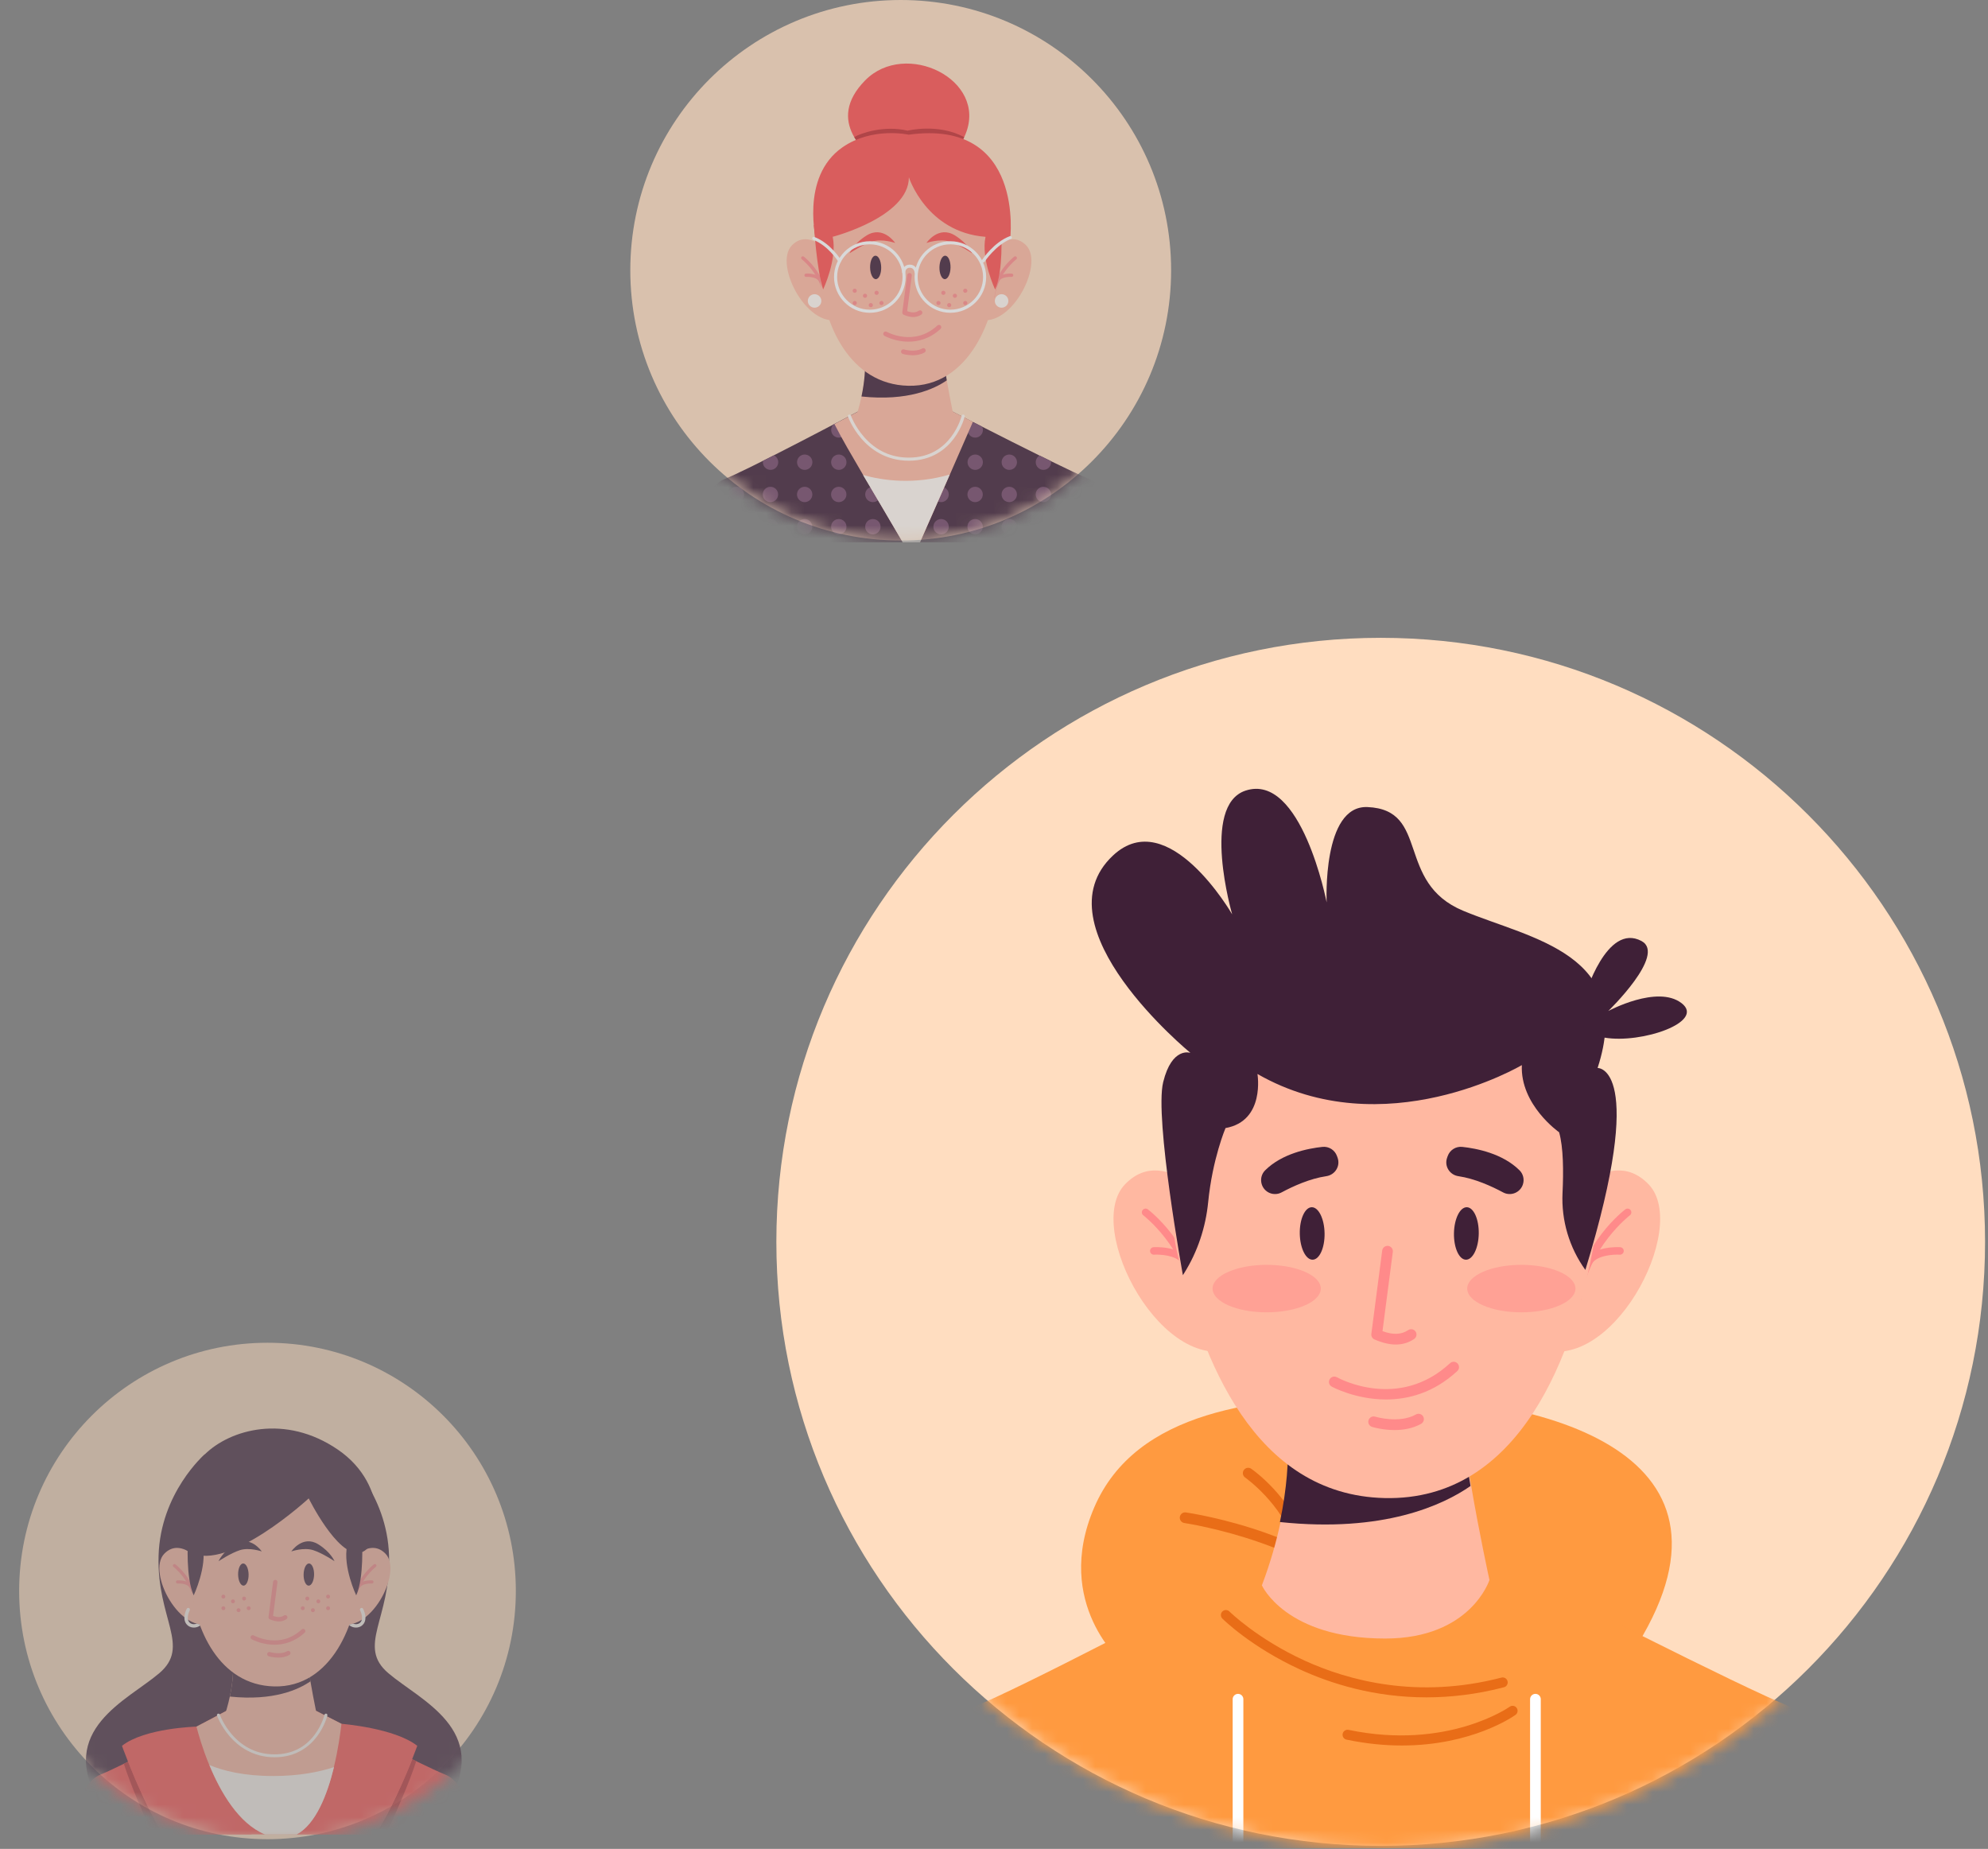 <svg width="157" height="146" viewBox="0 0 157 146" fill="none" xmlns="http://www.w3.org/2000/svg">
<rect x="0" y="0" width="157" height="146" fill="#808080" stroke="none"/>
<path d="M109.04 145.764C135.4 145.764 156.768 124.409 156.768 98.066C156.768 71.723 135.4 50.367 109.04 50.367C82.681 50.367 61.312 71.723 61.312 98.066C61.312 124.409 82.681 145.764 109.04 145.764Z" fill="#FFDDC0"/>
<mask id="mask0_3566_3544" style="mask-type:alpha" maskUnits="userSpaceOnUse" x="61" y="50" width="96" height="96">
<path d="M109.244 145.98C135.603 145.98 156.971 124.625 156.971 98.282C156.971 71.939 135.603 50.584 109.244 50.584C82.884 50.584 61.516 71.939 61.516 98.282C61.516 124.625 82.884 145.98 109.244 145.98Z" fill="#F6EFE9"/>
</mask>
<g mask="url(#mask0_3566_3544)">
<path d="M88.694 131.347C88.694 131.347 83.127 126.667 86.421 119.026C89.714 111.385 99.335 110.256 108.598 110.254C122.729 110.249 139.609 115.11 128.348 131.347C128.348 131.347 114.327 140.614 88.694 131.347Z" fill="#FF9A40"/>
<path d="M102.648 122.196C102.469 122.196 102.303 122.082 102.246 121.903C101.213 118.707 98.362 116.697 98.334 116.677C98.142 116.543 98.095 116.28 98.228 116.089C98.361 115.897 98.624 115.849 98.815 115.982C98.942 116.07 101.927 118.168 103.05 121.643C103.122 121.865 103 122.103 102.778 122.175C102.735 122.19 102.691 122.196 102.648 122.196Z" fill="#E96D17"/>
<path d="M108.651 127.876C108.512 127.876 108.375 127.808 108.295 127.682C104.61 121.946 93.644 120.284 93.533 120.268C93.303 120.234 93.142 120.02 93.176 119.789C93.21 119.558 93.424 119.398 93.655 119.432C94.121 119.5 105.112 121.165 109.006 127.226C109.133 127.422 109.076 127.684 108.879 127.81C108.808 127.855 108.729 127.876 108.651 127.876Z" fill="#E96D17"/>
<path d="M146.661 145.939H71.644C71.644 145.939 72.398 136.587 76.927 134.776C78.757 134.044 82.951 131.959 87.302 129.732C93.382 126.621 99.766 123.235 100.419 122.889C100.455 122.869 100.474 122.859 100.474 122.859L101.047 122.989C101.764 123.149 102.484 123.287 103.207 123.401C103.921 123.516 104.639 123.609 105.355 123.68C109.315 124.068 113.322 123.797 117.21 122.863C117.215 122.862 117.222 122.861 117.228 122.859C117.228 122.859 122.135 125.386 127.606 128.139C128.307 128.491 129.016 128.848 129.727 129.203C134.563 131.622 139.406 133.987 141.379 134.777C145.906 136.587 146.661 145.939 146.661 145.939Z" fill="#FF9A40"/>
<path d="M112.647 134.035C108.52 134.035 105.095 132.949 102.665 131.833C98.817 130.067 96.625 127.905 96.534 127.814C96.38 127.66 96.379 127.411 96.533 127.256C96.687 127.102 96.937 127.101 97.092 127.255C97.114 127.277 99.295 129.423 103.023 131.129C106.451 132.697 111.932 134.204 118.574 132.475C118.786 132.42 119.001 132.546 119.056 132.757C119.11 132.968 118.984 133.183 118.773 133.239C116.602 133.804 114.549 134.035 112.647 134.035Z" fill="#E96D17"/>
<path d="M110.713 137.837C109.382 137.837 107.921 137.704 106.342 137.374C106.128 137.33 105.991 137.121 106.036 136.908C106.081 136.694 106.29 136.558 106.503 136.602C114.301 138.229 119.177 134.812 119.225 134.777C119.402 134.65 119.649 134.69 119.776 134.867C119.903 135.044 119.863 135.291 119.686 135.418C119.517 135.539 116.237 137.837 110.713 137.837Z" fill="#E96D17"/>
<path d="M117.628 124.769C117.628 124.769 116.157 129.39 109.397 129.39C101.512 129.39 99.656 125.189 99.656 125.189C100.341 123.374 100.812 121.693 101.13 120.191H101.132C101.716 117.439 101.798 115.278 101.762 113.952L115.615 113.404C115.743 114.576 115.951 115.956 116.187 117.345C116.813 121.032 117.628 124.769 117.628 124.769Z" fill="#FFB8A1"/>
<path d="M116.133 117.344C113.987 118.836 109.295 121.056 101.078 120.191C101.663 117.439 101.745 115.277 101.709 113.952L115.561 113.404C115.689 114.576 115.898 115.956 116.133 117.344Z" fill="#3F2037"/>
<path d="M96.473 95.898C96.473 95.898 92.186 90.067 88.852 93.518C85.517 96.969 91.948 108.99 97.783 106.371L96.473 95.898Z" fill="#FFB8A1"/>
<path d="M94.405 102.789C94.259 102.789 94.132 102.682 94.112 102.534C93.548 98.482 90.325 95.996 90.293 95.971C90.163 95.872 90.137 95.686 90.236 95.556C90.335 95.426 90.521 95.4 90.651 95.499C90.792 95.606 94.101 98.161 94.698 102.452C94.72 102.614 94.607 102.764 94.445 102.786C94.432 102.789 94.418 102.789 94.405 102.789Z" fill="#FF8A8A"/>
<path d="M93.56 99.88C93.465 99.88 93.372 99.834 93.314 99.75C92.884 99.114 91.597 99.049 91.139 99.078C90.975 99.089 90.835 98.964 90.825 98.8C90.814 98.637 90.939 98.497 91.102 98.486C91.183 98.481 93.098 98.374 93.805 99.418C93.897 99.553 93.861 99.737 93.725 99.829C93.675 99.863 93.617 99.88 93.56 99.88Z" fill="#FF8A8A"/>
<path d="M122.572 95.898C122.572 95.898 126.859 90.067 130.193 93.518C133.527 96.969 127.097 108.99 121.262 106.371L122.572 95.898Z" fill="#FFB8A1"/>
<path d="M124.605 102.789C124.591 102.789 124.578 102.788 124.564 102.787C124.402 102.764 124.289 102.615 124.311 102.453C124.908 98.161 128.218 95.606 128.358 95.5C128.489 95.401 128.674 95.426 128.773 95.556C128.872 95.686 128.847 95.872 128.717 95.971C128.684 95.996 125.461 98.491 124.898 102.534C124.877 102.682 124.75 102.789 124.605 102.789Z" fill="#FF8A8A"/>
<path d="M125.499 99.88C125.442 99.88 125.384 99.864 125.333 99.829C125.198 99.737 125.162 99.554 125.254 99.418C125.961 98.374 127.875 98.481 127.957 98.487C128.12 98.497 128.244 98.637 128.233 98.8C128.224 98.963 128.081 99.089 127.92 99.078C127.46 99.05 126.173 99.117 125.745 99.75C125.687 99.834 125.594 99.88 125.499 99.88Z" fill="#FF8A8A"/>
<path d="M113.095 78.899C101.103 75.975 90.248 86.809 92.953 98.846C94.862 107.341 99.051 118.055 109.343 118.297C120.069 118.55 124.374 106.877 125.906 98.022C127.308 89.916 122.579 81.937 114.758 79.375C114.216 79.197 113.661 79.037 113.095 78.899Z" fill="#FFB8A1"/>
<path d="M110.235 106.173C109.726 106.173 109.166 106.04 108.551 105.773C108.379 105.699 108.276 105.518 108.3 105.331L109.158 98.75C109.188 98.519 109.401 98.355 109.631 98.385C109.862 98.415 110.026 98.627 109.996 98.858L109.181 105.116C110.022 105.424 110.671 105.396 111.207 105.035C111.401 104.905 111.663 104.956 111.794 105.149C111.924 105.343 111.873 105.605 111.679 105.736C111.247 106.028 110.768 106.173 110.235 106.173Z" fill="#FF8A8A"/>
<path d="M109.459 110.512C107.038 110.512 105.201 109.514 105.17 109.496C104.966 109.382 104.893 109.125 105.007 108.921C105.121 108.717 105.378 108.645 105.582 108.758C105.787 108.872 110.466 111.391 114.515 107.648C114.686 107.489 114.954 107.499 115.112 107.671C115.271 107.842 115.26 108.109 115.089 108.268C113.211 110.004 111.186 110.512 109.459 110.512Z" fill="#FF8A8A"/>
<path d="M110.131 112.927C109.175 112.927 108.409 112.694 108.355 112.677C108.133 112.608 108.008 112.37 108.078 112.148C108.148 111.926 108.384 111.802 108.607 111.87C108.626 111.876 110.5 112.441 111.819 111.697C112.021 111.582 112.279 111.653 112.394 111.856C112.509 112.059 112.437 112.317 112.235 112.432C111.559 112.814 110.799 112.927 110.131 112.927Z" fill="#FF8A8A"/>
<path d="M101.21 94.161C102.12 93.672 103.448 93.069 104.74 92.88C105.434 92.779 105.871 92.082 105.634 91.422L105.586 91.289C105.416 90.812 104.942 90.513 104.438 90.566C103.285 90.689 101.243 91.092 99.911 92.419C99.623 92.706 99.523 93.133 99.645 93.521C99.851 94.178 100.604 94.486 101.21 94.161Z" fill="#3F2037"/>
<path d="M118.707 94.161C117.797 93.672 116.469 93.069 115.177 92.88C114.483 92.779 114.047 92.082 114.284 91.422L114.331 91.289C114.502 90.812 114.976 90.513 115.479 90.566C116.632 90.689 118.674 91.092 120.006 92.419C120.295 92.706 120.395 93.133 120.272 93.521C120.066 94.178 119.313 94.486 118.707 94.161Z" fill="#3F2037"/>
<g opacity="0.5">
<path d="M104.31 101.755C104.31 102.791 102.396 103.631 100.036 103.631C97.675 103.631 95.762 102.791 95.762 101.755C95.762 100.719 97.675 99.88 100.036 99.88C102.396 99.88 104.31 100.72 104.31 101.755Z" fill="#FF8A8A"/>
</g>
<g opacity="0.5">
<path d="M124.419 101.755C124.419 102.791 122.506 103.631 120.145 103.631C117.785 103.631 115.871 102.791 115.871 101.755C115.871 100.719 117.785 99.88 120.145 99.88C122.506 99.88 124.419 100.72 124.419 101.755Z" fill="#FF8A8A"/>
</g>
<path d="M93.417 100.695C93.417 100.695 91.164 88.293 91.86 85.457C92.556 82.621 94.011 83.141 94.011 83.141C94.011 83.141 81.862 73.191 87.904 67.551C92.277 63.468 97.309 72.204 97.309 72.204C97.309 72.204 94.819 63.615 98.359 62.435C102.774 60.965 104.771 71.259 104.771 71.259C104.771 71.259 104.407 63.58 107.994 63.731C112.969 63.941 110.166 69.683 115.561 71.924C120.956 74.165 129.107 75.302 126.169 84.336C126.169 84.336 130.127 84.163 125.203 100.283C123.931 98.516 123.294 96.372 123.399 94.199C123.48 92.531 123.471 90.599 123.129 89.411C123.129 89.411 120.046 87.259 120.186 84.108C120.186 84.108 109.326 90.551 99.306 84.809C99.306 84.809 99.937 88.52 96.784 89.08C96.784 89.08 95.754 91.494 95.414 94.929C95.217 96.92 94.581 98.843 93.517 100.538L93.417 100.695Z" fill="#3F2037"/>
<path d="M125.155 78.669C125.155 78.669 126.871 72.815 129.642 74.313C131.62 75.382 127.012 79.836 127.012 79.836C127.012 79.836 130.889 77.741 132.801 79.218C134.714 80.693 129.638 82.438 126.713 81.938C123.788 81.439 125.155 78.669 125.155 78.669Z" fill="#3F2037"/>
<path d="M104.607 97.386C104.627 98.531 104.205 99.466 103.664 99.475C103.124 99.484 102.669 98.565 102.649 97.42C102.629 96.276 103.052 95.34 103.592 95.331C104.132 95.322 104.587 96.243 104.607 97.386Z" fill="#3F2037"/>
<path d="M114.825 97.386C114.805 98.531 115.227 99.466 115.768 99.475C116.308 99.485 116.763 98.565 116.783 97.42C116.803 96.276 116.38 95.341 115.84 95.331C115.299 95.323 114.845 96.243 114.825 97.386Z" fill="#3F2037"/>
<path d="M98.193 134.181V145.939H97.348V134.181C97.348 134.086 97.379 134.001 97.431 133.93C97.508 133.826 97.632 133.759 97.77 133.759C97.975 133.759 98.145 133.903 98.184 134.096C98.19 134.123 98.193 134.151 98.193 134.181Z" fill="white"/>
<path d="M121.681 134.181V145.939H120.836V134.181C120.836 133.949 121.025 133.759 121.259 133.759C121.444 133.759 121.604 133.881 121.659 134.049C121.674 134.089 121.681 134.135 121.681 134.181Z" fill="white"/>
</g>
<g opacity="0.5">
<path d="M21.125 145.235C31.957 145.235 40.738 136.459 40.738 125.634C40.738 114.809 31.957 106.033 21.125 106.033C10.293 106.033 1.512 114.809 1.512 125.634C1.512 136.459 10.293 145.235 21.125 145.235Z" fill="#FFDDC0"/>
<mask id="mask1_3566_3544" style="mask-type:alpha" maskUnits="userSpaceOnUse" x="0" y="102" width="44" height="44">
<path d="M21.548 145.324C33.449 145.324 43.096 135.683 43.096 123.79C43.096 111.896 33.449 102.255 21.548 102.255C9.647 102.255 0 111.896 0 123.79C0 135.683 9.647 145.324 21.548 145.324Z" fill="#F6EFE9"/>
</mask>
<g mask="url(#mask1_3566_3544)">
<path d="M16.161 114.849C16.161 114.849 12.668 117.874 12.523 122.86C12.379 127.847 15.092 129.989 12.574 132.132C10.056 134.275 4.458 136.596 7.852 142.37H21.686V115.883L16.161 114.849Z" fill="#3F2037"/>
<path d="M27.087 114.849C27.087 114.849 30.581 117.874 30.725 122.86C30.87 127.847 28.157 129.989 30.675 132.132C33.193 134.275 38.791 136.596 35.396 142.37H21.562V115.883L27.087 114.849Z" fill="#3F2037"/>
<path d="M37.408 144.859H5.691C5.691 144.859 6.01 140.904 7.925 140.139C8.321 139.981 8.98 139.672 9.776 139.282C9.886 139.228 9.999 139.173 10.114 139.116C10.114 139.115 10.116 139.115 10.116 139.114C11.773 138.295 13.904 137.19 15.515 136.347C16.886 135.629 17.88 135.101 17.88 135.101L18.123 135.155C20.378 135.66 22.718 135.641 24.964 135.101C24.964 135.101 25.782 135.522 26.965 136.124C27.664 136.481 28.491 136.9 29.352 137.333C31.665 138.497 34.218 139.757 35.175 140.14C37.09 140.904 37.408 144.859 37.408 144.859Z" fill="#FF4F4E"/>
<path d="M12.896 144.859H12.05C11.394 143.416 10.298 140.925 9.781 139.282C9.892 139.228 10.005 139.172 10.12 139.115C10.5 140.088 11.747 143.167 12.896 144.859Z" fill="#C42C31"/>
<path d="M29.648 144.859H30.495C31.151 143.416 32.355 140.713 32.872 139.07C32.762 139.016 32.679 138.978 32.564 138.921C32.184 139.893 30.798 143.167 29.648 144.859Z" fill="#C42C31"/>
<path d="M19.881 144.859H12.954C11.788 143.124 10.706 140.609 10.111 139.114C9.81 138.357 9.633 137.862 9.633 137.862C11.419 136.449 15.51 136.347 15.51 136.347C16.965 138.297 18.843 142.442 19.881 144.859Z" fill="#FF4F4E"/>
<path d="M22.703 144.859H29.631C30.797 143.124 31.879 140.609 32.473 139.114C32.775 138.357 32.952 137.862 32.952 137.862C31.165 136.449 26.965 136.124 26.965 136.124C25.509 138.074 23.741 142.442 22.703 144.859Z" fill="#FF4F4E"/>
<path d="M26.966 136.124C26.881 136.871 26.702 138.165 26.366 139.545C25.844 141.692 24.942 144.045 23.424 144.859H20.922C18.833 143.992 17.404 141.503 16.529 139.383C15.988 138.072 15.659 136.904 15.516 136.347C16.887 135.628 17.881 135.101 17.881 135.101L18.124 135.155C20.379 135.659 22.719 135.641 24.965 135.101C24.965 135.101 25.783 135.522 26.966 136.124Z" fill="#FFB8A1"/>
<path d="M26.377 139.545C25.854 141.692 24.952 144.045 23.434 144.859H20.933C18.843 143.992 17.415 141.503 16.539 139.383C17.636 139.835 19.269 140.247 21.581 140.247C23.611 140.247 25.199 139.929 26.377 139.545Z" fill="#FFF7F1"/>
<path d="M25.126 135.908C25.126 135.908 24.504 137.862 21.646 137.862C18.312 137.862 17.527 136.085 17.527 136.085C17.817 135.318 18.016 134.607 18.15 133.972H18.151C18.398 132.809 18.433 131.895 18.418 131.335L24.274 131.103C24.329 131.598 24.417 132.182 24.516 132.769C24.781 134.328 25.126 135.908 25.126 135.908Z" fill="#FFB8A1"/>
<path d="M21.686 138.766C19.937 138.766 18.794 137.87 18.142 137.119C17.439 136.308 17.151 135.508 17.14 135.474C17.118 135.414 17.15 135.348 17.21 135.327C17.27 135.305 17.336 135.337 17.358 135.397C17.36 135.405 17.645 136.195 18.322 136.973C19.223 138.009 20.355 138.535 21.686 138.535C23.013 138.535 24.079 138.012 24.853 136.981C25.435 136.205 25.626 135.417 25.628 135.409C25.642 135.347 25.705 135.309 25.767 135.323C25.829 135.338 25.867 135.4 25.853 135.462C25.845 135.496 25.652 136.299 25.043 137.112C24.479 137.866 23.439 138.766 21.686 138.766Z" fill="#FFF7F1"/>
<path d="M24.517 132.769C23.61 133.399 21.626 134.338 18.152 133.972C18.399 132.809 18.434 131.895 18.419 131.334L24.276 131.103C24.33 131.598 24.418 132.182 24.517 132.769Z" fill="#3F2037"/>
<path d="M16.195 123.702C16.195 123.702 14.382 121.236 12.972 122.695C11.563 124.154 14.281 129.237 16.749 128.129L16.195 123.702Z" fill="#FFB8A1"/>
<path d="M15.44 126.615C15.379 126.615 15.325 126.57 15.316 126.507C15.078 124.794 13.716 123.743 13.702 123.732C13.647 123.69 13.636 123.612 13.678 123.557C13.72 123.502 13.798 123.491 13.853 123.533C13.913 123.578 15.312 124.658 15.564 126.472C15.574 126.541 15.526 126.604 15.458 126.614C15.452 126.615 15.446 126.615 15.44 126.615Z" fill="#FF8A8A"/>
<path d="M15.051 125.385C15.011 125.385 14.971 125.365 14.947 125.33C14.765 125.061 14.221 125.034 14.027 125.046C13.958 125.05 13.899 124.998 13.895 124.928C13.89 124.859 13.943 124.8 14.012 124.796C14.046 124.794 14.856 124.748 15.155 125.19C15.194 125.247 15.178 125.324 15.121 125.363C15.099 125.378 15.075 125.385 15.051 125.385Z" fill="#FF8A8A"/>
<path d="M15.633 128.241C15.598 128.236 15.563 128.224 15.526 128.215C15.361 128.283 15.167 128.272 15.032 128.177C14.614 127.883 14.977 127.175 14.982 127.166C15.017 127.101 14.992 127.02 14.927 126.986C14.862 126.952 14.781 126.976 14.747 127.042C14.727 127.079 14.268 127.966 14.878 128.395C15.002 128.481 15.154 128.525 15.31 128.525C15.462 128.525 15.617 128.483 15.75 128.4C15.804 128.366 15.85 128.326 15.892 128.283C15.803 128.27 15.72 128.254 15.633 128.241Z" fill="#FFF7F1"/>
<path d="M27.226 123.702C27.226 123.702 29.038 121.236 30.448 122.695C31.858 124.154 29.139 129.237 26.672 128.129L27.226 123.702Z" fill="#FFB8A1"/>
<path d="M27.942 126.615C27.936 126.615 27.93 126.615 27.924 126.614C27.856 126.604 27.808 126.541 27.818 126.473C28.07 124.658 29.469 123.578 29.529 123.533C29.584 123.491 29.662 123.502 29.704 123.557C29.746 123.612 29.735 123.69 29.68 123.732C29.666 123.743 28.303 124.798 28.066 126.507C28.057 126.57 28.003 126.615 27.942 126.615Z" fill="#FF8A8A"/>
<path d="M28.344 125.385C28.32 125.385 28.295 125.378 28.274 125.363C28.216 125.325 28.201 125.247 28.24 125.19C28.539 124.748 29.349 124.794 29.383 124.796C29.452 124.8 29.504 124.859 29.5 124.928C29.496 124.997 29.436 125.05 29.367 125.046C29.173 125.034 28.629 125.062 28.448 125.33C28.424 125.365 28.384 125.385 28.344 125.385Z" fill="#FF8A8A"/>
<path d="M27.79 128.241C27.825 128.236 27.86 128.224 27.897 128.215C28.062 128.283 28.256 128.272 28.391 128.177C28.809 127.883 28.445 127.175 28.44 127.166C28.406 127.101 28.431 127.02 28.496 126.986C28.561 126.952 28.642 126.976 28.676 127.042C28.696 127.079 29.155 127.966 28.544 128.395C28.421 128.481 28.268 128.525 28.113 128.525C27.961 128.525 27.806 128.483 27.672 128.4C27.619 128.366 27.573 128.326 27.531 128.283C27.619 128.27 27.702 128.254 27.79 128.241Z" fill="#FFF7F1"/>
<path d="M22.525 116.31C17.17 116.154 14.662 119.018 15.07 124.93C15.324 128.603 17.301 133.069 21.652 133.172C26.188 133.278 28.251 128.136 28.35 124.338C28.454 120.344 27.505 117.672 24.198 116.589C23.969 116.514 22.772 116.318 22.525 116.31Z" fill="#FFB8A1"/>
<path d="M17.797 126.077C17.797 126.163 17.727 126.233 17.64 126.233C17.554 126.233 17.484 126.163 17.484 126.077C17.484 125.991 17.554 125.922 17.64 125.922C17.727 125.922 17.797 125.992 17.797 126.077Z" fill="#FF8A8A"/>
<path d="M18.554 126.454C18.554 126.54 18.485 126.609 18.398 126.609C18.312 126.609 18.242 126.54 18.242 126.454C18.242 126.368 18.312 126.298 18.398 126.298C18.485 126.298 18.554 126.368 18.554 126.454Z" fill="#FF8A8A"/>
<path d="M17.797 126.996C17.797 127.082 17.727 127.151 17.64 127.151C17.554 127.151 17.484 127.082 17.484 126.996C17.484 126.91 17.554 126.84 17.64 126.84C17.727 126.84 17.797 126.91 17.797 126.996Z" fill="#FF8A8A"/>
<path d="M18.996 127.152C18.996 127.238 18.926 127.307 18.84 127.307C18.753 127.307 18.684 127.238 18.684 127.152C18.684 127.066 18.753 126.996 18.84 126.996C18.926 126.996 18.996 127.066 18.996 127.152Z" fill="#FF8A8A"/>
<path d="M19.797 126.996C19.797 127.082 19.727 127.151 19.64 127.151C19.554 127.151 19.484 127.082 19.484 126.996C19.484 126.91 19.554 126.84 19.64 126.84C19.727 126.84 19.797 126.91 19.797 126.996Z" fill="#FF8A8A"/>
<path d="M19.433 126.233C19.433 126.319 19.363 126.389 19.277 126.389C19.191 126.389 19.121 126.319 19.121 126.233C19.121 126.147 19.191 126.078 19.277 126.078C19.363 126.078 19.433 126.147 19.433 126.233Z" fill="#FF8A8A"/>
<path d="M25.754 126.077C25.754 126.163 25.824 126.233 25.91 126.233C25.996 126.233 26.066 126.163 26.066 126.077C26.066 125.992 25.996 125.922 25.91 125.922C25.824 125.922 25.754 125.992 25.754 126.077Z" fill="#FF8A8A"/>
<path d="M24.984 126.454C24.984 126.54 25.054 126.609 25.14 126.609C25.227 126.609 25.297 126.54 25.297 126.454C25.297 126.368 25.227 126.298 25.14 126.298C25.055 126.298 24.984 126.368 24.984 126.454Z" fill="#FF8A8A"/>
<path d="M25.754 126.996C25.754 127.082 25.824 127.151 25.91 127.151C25.996 127.151 26.066 127.082 26.066 126.996C26.066 126.91 25.996 126.84 25.91 126.84C25.824 126.84 25.754 126.91 25.754 126.996Z" fill="#FF8A8A"/>
<path d="M24.555 127.152C24.555 127.238 24.625 127.307 24.711 127.307C24.797 127.307 24.867 127.238 24.867 127.152C24.867 127.066 24.797 126.996 24.711 126.996C24.625 126.996 24.555 127.066 24.555 127.152Z" fill="#FF8A8A"/>
<path d="M23.754 126.996C23.754 127.082 23.824 127.151 23.91 127.151C23.996 127.151 24.066 127.082 24.066 126.996C24.066 126.91 23.996 126.84 23.91 126.84C23.824 126.84 23.754 126.91 23.754 126.996Z" fill="#FF8A8A"/>
<path d="M24.113 126.233C24.113 126.319 24.183 126.389 24.269 126.389C24.356 126.389 24.425 126.319 24.425 126.233C24.425 126.147 24.356 126.078 24.269 126.078C24.183 126.078 24.113 126.148 24.113 126.233Z" fill="#FF8A8A"/>
<path d="M15.296 125.981C15.296 125.981 16.368 123.72 16.011 122.053L14.84 121.712C14.84 121.712 14.661 124.573 15.296 125.981Z" fill="#3F2037"/>
<path d="M28.131 125.981C28.131 125.981 27.059 123.72 27.417 122.053L28.588 121.712C28.588 121.712 28.767 124.573 28.131 125.981Z" fill="#3F2037"/>
<path d="M16.173 114.848C14.874 116.13 13.862 118.231 13.794 119.513C13.725 120.812 14.058 122.103 15.033 122.598C18.078 124.147 24.381 118.323 24.381 118.323C24.381 118.323 26.604 122.839 28.355 122.626C30.107 122.413 30.852 117.321 26.682 114.472C22.52 111.627 18.163 112.884 16.173 114.848Z" fill="#3F2037"/>
<path d="M17.262 123.283C17.262 123.283 17.552 122.566 18.534 121.954C19.776 121.18 20.671 122.511 20.671 122.511C20.671 122.511 19.697 122.172 18.949 122.41C18.217 122.643 17.262 123.283 17.262 123.283Z" fill="#3F2037"/>
<path d="M26.417 123.283C26.417 123.283 26.127 122.566 25.144 121.954C23.903 121.18 23.008 122.511 23.008 122.511C23.008 122.511 23.982 122.172 24.73 122.41C25.462 122.643 26.417 123.283 26.417 123.283Z" fill="#3F2037"/>
<path d="M22.017 128.04C21.802 128.04 21.567 127.984 21.307 127.872C21.236 127.841 21.195 127.767 21.205 127.69L21.567 124.908C21.579 124.813 21.667 124.746 21.762 124.758C21.857 124.77 21.923 124.857 21.911 124.952L21.566 127.602C21.925 127.734 22.203 127.723 22.431 127.569C22.511 127.515 22.619 127.536 22.672 127.615C22.726 127.695 22.705 127.803 22.625 127.856C22.443 127.979 22.241 128.04 22.017 128.04Z" fill="#FF8A8A"/>
<path d="M21.672 129.88C21.52 129.88 21.376 129.871 21.244 129.855C20.451 129.764 19.897 129.459 19.874 129.446C19.79 129.399 19.761 129.294 19.807 129.21C19.854 129.127 19.959 129.097 20.043 129.143C20.127 129.19 22.11 130.26 23.826 128.673C23.897 128.608 24.006 128.612 24.071 128.682C24.136 128.753 24.132 128.862 24.062 128.927C23.245 129.682 22.368 129.88 21.672 129.88Z" fill="#FF8A8A"/>
<path d="M21.969 130.896C21.565 130.896 21.242 130.798 21.219 130.791C21.128 130.762 21.077 130.665 21.106 130.574C21.134 130.482 21.231 130.431 21.323 130.46C21.334 130.463 22.127 130.701 22.684 130.386C22.768 130.339 22.874 130.368 22.921 130.451C22.968 130.535 22.939 130.64 22.855 130.687C22.571 130.848 22.25 130.896 21.969 130.896Z" fill="#FF8A8A"/>
<path d="M19.633 124.331C19.641 124.814 19.463 125.21 19.234 125.214C19.006 125.218 18.814 124.829 18.805 124.345C18.797 123.861 18.975 123.466 19.203 123.462C19.432 123.458 19.625 123.847 19.633 124.331Z" fill="#3F2037"/>
<path d="M23.977 124.331C23.968 124.814 24.147 125.21 24.375 125.214C24.604 125.218 24.796 124.829 24.805 124.345C24.813 123.861 24.634 123.466 24.406 123.462C24.177 123.458 23.985 123.847 23.977 124.331Z" fill="#3F2037"/>
</g>
</g>
<g opacity="0.7">
<path d="M71.133 42.684C82.927 42.684 92.488 33.129 92.488 21.342C92.488 9.555 82.927 0 71.133 0C59.339 0 49.777 9.555 49.777 21.342C49.777 33.129 59.339 42.684 71.133 42.684Z" fill="#FFDDC0"/>
<mask id="mask2_3566_3544" style="mask-type:alpha" maskUnits="userSpaceOnUse" x="49" y="0" width="44" height="43">
<path d="M71.133 42.684C82.927 42.684 92.488 33.129 92.488 21.342C92.488 9.555 82.927 0 71.133 0C59.339 0 49.777 9.555 49.777 21.342C49.777 33.129 59.339 42.684 71.133 42.684Z" fill="#FFF8F2"/>
</mask>
<g mask="url(#mask2_3566_3544)">
<path d="M88.401 42.827H54.848C54.848 42.827 54.876 42.474 54.966 41.953C55.011 41.692 55.072 41.389 55.152 41.067C55.268 40.602 55.425 40.098 55.635 39.625C55.752 39.363 55.885 39.109 56.037 38.878C56.345 38.407 56.73 38.027 57.21 37.834C57.629 37.667 58.326 37.34 59.168 36.928C59.285 36.87 59.404 36.812 59.526 36.752C59.527 36.751 59.528 36.751 59.528 36.75C59.76 36.636 59.999 36.516 60.245 36.393C60.527 36.252 60.817 36.105 61.111 35.956C62.512 35.245 64.017 34.463 65.24 33.823C65.432 33.722 65.618 33.624 65.795 33.531H65.795C65.912 33.47 66.024 33.411 66.133 33.354C66.134 33.354 66.134 33.354 66.134 33.354C67.103 32.844 67.742 32.504 67.742 32.504L67.999 32.561C70.384 33.095 72.86 33.076 75.236 32.504C75.236 32.504 75.898 32.845 76.9 33.356C77.044 33.43 77.196 33.507 77.353 33.587C77.419 33.621 77.487 33.655 77.556 33.689C77.556 33.69 77.556 33.69 77.556 33.69C78.251 34.044 79.05 34.449 79.878 34.866C80.612 35.235 81.369 35.614 82.096 35.973C82.403 36.126 82.705 36.274 82.998 36.417C84.323 37.066 85.458 37.602 86.038 37.835C86.515 38.026 86.898 38.403 87.205 38.868C87.36 39.103 87.496 39.361 87.615 39.628C87.826 40.102 87.982 40.608 88.098 41.073C88.177 41.389 88.236 41.686 88.281 41.943C88.373 42.47 88.401 42.827 88.401 42.827Z" fill="#3F2037"/>
<path d="M66.854 33.952C66.854 34.288 66.583 34.559 66.247 34.559C65.912 34.559 65.641 34.288 65.641 33.952C65.641 33.789 65.705 33.64 65.811 33.531H65.812C65.928 33.47 66.04 33.411 66.149 33.354C66.15 33.353 66.15 33.353 66.15 33.353C66.182 33.348 66.215 33.346 66.248 33.346C66.582 33.346 66.854 33.617 66.854 33.952Z" fill="#734669"/>
<path d="M69.545 33.952C69.545 34.287 69.273 34.559 68.939 34.559C68.603 34.559 68.332 34.287 68.332 33.952C68.332 33.618 68.604 33.346 68.939 33.346C69.273 33.346 69.545 33.617 69.545 33.952Z" fill="#734669"/>
<path d="M72.244 33.952C72.244 34.287 71.973 34.559 71.638 34.559C71.303 34.559 71.031 34.287 71.031 33.952C71.031 33.618 71.303 33.346 71.638 33.346C71.973 33.346 72.244 33.617 72.244 33.952Z" fill="#734669"/>
<path d="M74.94 33.952C74.94 34.287 74.668 34.559 74.333 34.559C73.998 34.559 73.727 34.287 73.727 33.952C73.727 33.618 73.998 33.346 74.333 33.346C74.668 33.346 74.94 33.617 74.94 33.952Z" fill="#734669"/>
<path d="M77.624 33.952C77.624 34.286 77.352 34.558 77.017 34.558C76.682 34.558 76.41 34.286 76.41 33.952C76.41 33.654 76.625 33.406 76.909 33.356C77.053 33.429 77.204 33.506 77.361 33.586C77.428 33.62 77.495 33.654 77.564 33.689C77.564 33.69 77.565 33.69 77.565 33.69C77.602 33.769 77.624 33.858 77.624 33.952Z" fill="#734669"/>
<path d="M61.46 36.498C61.46 36.833 61.187 37.104 60.853 37.104C60.518 37.104 60.246 36.833 60.246 36.498C60.246 36.462 60.249 36.426 60.256 36.392C60.537 36.251 60.827 36.105 61.121 35.955C61.322 36.055 61.46 36.26 61.46 36.498Z" fill="#734669"/>
<path d="M64.158 36.499C64.158 36.834 63.887 37.105 63.552 37.105C63.217 37.105 62.945 36.834 62.945 36.499C62.945 36.164 63.217 35.893 63.552 35.893C63.887 35.893 64.158 36.164 64.158 36.499Z" fill="#734669"/>
<path d="M66.85 36.499C66.85 36.834 66.578 37.105 66.243 37.105C65.908 37.105 65.637 36.834 65.637 36.499C65.637 36.164 65.908 35.893 66.243 35.893C66.578 35.893 66.85 36.164 66.85 36.499Z" fill="#734669"/>
<path d="M69.541 36.499C69.541 36.834 69.269 37.105 68.935 37.105C68.6 37.105 68.328 36.834 68.328 36.499C68.328 36.164 68.6 35.893 68.935 35.893C69.269 35.893 69.541 36.164 69.541 36.499Z" fill="#734669"/>
<path d="M72.237 36.499C72.237 36.834 71.965 37.105 71.63 37.105C71.295 37.105 71.023 36.834 71.023 36.499C71.023 36.164 71.295 35.893 71.63 35.893C71.965 35.893 72.237 36.164 72.237 36.499Z" fill="#734669"/>
<path d="M74.932 36.499C74.932 36.834 74.66 37.105 74.325 37.105C73.99 37.105 73.719 36.834 73.719 36.499C73.719 36.164 73.99 35.893 74.325 35.893C74.66 35.893 74.932 36.164 74.932 36.499Z" fill="#734669"/>
<path d="M77.623 36.499C77.623 36.834 77.352 37.105 77.017 37.105C76.682 37.105 76.41 36.834 76.41 36.499C76.41 36.164 76.682 35.893 77.017 35.893C77.352 35.893 77.623 36.164 77.623 36.499Z" fill="#734669"/>
<path d="M80.315 36.499C80.315 36.834 80.043 37.105 79.708 37.105C79.373 37.105 79.102 36.834 79.102 36.499C79.102 36.164 79.373 35.893 79.708 35.893C80.043 35.893 80.315 36.164 80.315 36.499Z" fill="#734669"/>
<path d="M83.01 36.498C83.01 36.833 82.739 37.104 82.404 37.104C82.068 37.104 81.797 36.833 81.797 36.498C81.797 36.274 81.92 36.077 82.103 35.973C82.41 36.126 82.712 36.274 83.005 36.417C83.008 36.444 83.01 36.471 83.01 36.498Z" fill="#734669"/>
<path d="M56.058 39.046C56.058 39.318 55.879 39.547 55.633 39.625C55.749 39.362 55.882 39.109 56.035 38.878C56.05 38.931 56.058 38.987 56.058 39.046Z" fill="#734669"/>
<path d="M58.76 39.046C58.76 39.381 58.488 39.652 58.153 39.652C57.818 39.652 57.547 39.381 57.547 39.046C57.547 38.711 57.818 38.44 58.153 38.44C58.488 38.44 58.76 38.711 58.76 39.046Z" fill="#734669"/>
<path d="M61.451 39.046C61.451 39.381 61.18 39.652 60.845 39.652C60.51 39.652 60.238 39.381 60.238 39.046C60.238 38.711 60.51 38.44 60.845 38.44C61.18 38.44 61.451 38.711 61.451 39.046Z" fill="#734669"/>
<path d="M64.154 39.046C64.154 39.381 63.883 39.652 63.548 39.652C63.213 39.652 62.941 39.381 62.941 39.046C62.941 38.711 63.213 38.44 63.548 38.44C63.883 38.44 64.154 38.711 64.154 39.046Z" fill="#734669"/>
<path d="M66.846 39.046C66.846 39.381 66.574 39.652 66.239 39.652C65.904 39.652 65.633 39.381 65.633 39.046C65.633 38.711 65.904 38.44 66.239 38.44C66.574 38.44 66.846 38.711 66.846 39.046Z" fill="#734669"/>
<path d="M69.541 39.046C69.541 39.381 69.269 39.652 68.935 39.652C68.6 39.652 68.328 39.381 68.328 39.046C68.328 38.711 68.6 38.44 68.935 38.44C69.269 38.44 69.541 38.711 69.541 39.046Z" fill="#734669"/>
<path d="M72.233 39.046C72.233 39.381 71.961 39.652 71.626 39.652C71.291 39.652 71.019 39.381 71.019 39.046C71.019 38.711 71.291 38.44 71.626 38.44C71.961 38.44 72.233 38.711 72.233 39.046Z" fill="#734669"/>
<path d="M74.928 39.046C74.928 39.381 74.656 39.652 74.321 39.652C73.986 39.652 73.715 39.381 73.715 39.046C73.715 38.711 73.987 38.44 74.321 38.44C74.656 38.44 74.928 38.711 74.928 39.046Z" fill="#734669"/>
<path d="M77.615 39.046C77.615 39.381 77.344 39.652 77.009 39.652C76.674 39.652 76.402 39.381 76.402 39.046C76.402 38.711 76.674 38.44 77.009 38.44C77.344 38.44 77.615 38.711 77.615 39.046Z" fill="#734669"/>
<path d="M80.311 39.046C80.311 39.381 80.039 39.652 79.704 39.652C79.369 39.652 79.098 39.381 79.098 39.046C79.098 38.711 79.369 38.44 79.704 38.44C80.039 38.44 80.311 38.711 80.311 39.046Z" fill="#734669"/>
<path d="M83.006 39.046C83.006 39.381 82.734 39.652 82.4 39.652C82.065 39.652 81.793 39.381 81.793 39.046C81.793 38.711 82.065 38.44 82.4 38.44C82.734 38.44 83.006 38.711 83.006 39.046Z" fill="#734669"/>
<path d="M85.701 39.046C85.701 39.381 85.43 39.652 85.095 39.652C84.76 39.652 84.488 39.381 84.488 39.046C84.488 38.711 84.76 38.44 85.095 38.44C85.43 38.44 85.701 38.711 85.701 39.046Z" fill="#734669"/>
<path d="M87.616 39.627C87.364 39.554 87.18 39.321 87.18 39.046C87.18 38.983 87.189 38.924 87.206 38.868C87.361 39.102 87.497 39.36 87.616 39.627Z" fill="#734669"/>
<path d="M56.067 41.593C56.067 41.928 55.796 42.199 55.461 42.199C55.261 42.199 55.084 42.102 54.973 41.953C55.018 41.692 55.079 41.389 55.158 41.068C55.247 41.017 55.351 40.987 55.461 40.987C55.796 40.987 56.067 41.258 56.067 41.593Z" fill="#734669"/>
<path d="M58.764 41.593C58.764 41.928 58.492 42.199 58.157 42.199C57.822 42.199 57.551 41.927 57.551 41.593C57.551 41.258 57.822 40.987 58.157 40.987C58.492 40.986 58.764 41.258 58.764 41.593Z" fill="#734669"/>
<path d="M61.459 41.593C61.459 41.928 61.187 42.199 60.853 42.199C60.518 42.199 60.246 41.927 60.246 41.593C60.246 41.258 60.518 40.987 60.853 40.987C61.187 40.987 61.459 41.258 61.459 41.593Z" fill="#734669"/>
<path d="M64.15 41.593C64.15 41.928 63.879 42.199 63.544 42.199C63.209 42.199 62.938 41.927 62.938 41.593C62.938 41.258 63.209 40.987 63.544 40.987C63.879 40.986 64.15 41.258 64.15 41.593Z" fill="#734669"/>
<path d="M66.85 41.593C66.85 41.928 66.578 42.199 66.243 42.199C65.908 42.199 65.637 41.927 65.637 41.593C65.637 41.258 65.908 40.987 66.243 40.987C66.578 40.986 66.85 41.258 66.85 41.593Z" fill="#734669"/>
<path d="M69.541 41.593C69.541 41.928 69.269 42.199 68.935 42.199C68.6 42.199 68.328 41.927 68.328 41.593C68.328 41.258 68.6 40.987 68.935 40.987C69.269 40.986 69.541 41.258 69.541 41.593Z" fill="#734669"/>
<path d="M72.237 41.593C72.237 41.928 71.965 42.199 71.63 42.199C71.295 42.199 71.023 41.927 71.023 41.593C71.023 41.258 71.295 40.987 71.63 40.987C71.965 40.987 72.237 41.258 72.237 41.593Z" fill="#734669"/>
<path d="M74.928 41.593C74.928 41.928 74.656 42.199 74.321 42.199C73.986 42.199 73.715 41.927 73.715 41.593C73.715 41.258 73.987 40.987 74.321 40.987C74.656 40.986 74.928 41.258 74.928 41.593Z" fill="#734669"/>
<path d="M77.615 41.593C77.615 41.928 77.344 42.199 77.009 42.199C76.674 42.199 76.402 41.927 76.402 41.593C76.402 41.258 76.674 40.987 77.009 40.987C77.344 40.986 77.615 41.258 77.615 41.593Z" fill="#734669"/>
<path d="M80.315 41.593C80.315 41.928 80.043 42.199 79.708 42.199C79.373 42.199 79.102 41.927 79.102 41.593C79.102 41.258 79.373 40.987 79.708 40.987C80.043 40.986 80.315 41.258 80.315 41.593Z" fill="#734669"/>
<path d="M83.018 41.593C83.018 41.928 82.746 42.199 82.411 42.199C82.076 42.199 81.805 41.927 81.805 41.593C81.805 41.258 82.076 40.987 82.411 40.987C82.746 40.987 83.018 41.258 83.018 41.593Z" fill="#734669"/>
<path d="M85.709 41.593C85.709 41.928 85.437 42.199 85.103 42.199C84.768 42.199 84.496 41.927 84.496 41.593C84.496 41.258 84.768 40.987 85.103 40.987C85.438 40.986 85.709 41.258 85.709 41.593Z" fill="#734669"/>
<path d="M88.282 41.943C88.172 42.097 87.991 42.199 87.786 42.199C87.451 42.199 87.18 41.928 87.18 41.593C87.18 41.258 87.451 40.987 87.786 40.987C87.9 40.987 88.007 41.019 88.099 41.073C88.178 41.389 88.237 41.686 88.282 41.943Z" fill="#734669"/>
<path d="M76.833 33.314C76.228 34.7 75.622 36.086 75.014 37.472C74.232 39.258 73.446 41.044 72.656 42.828H71.3C70.267 41.049 69.209 39.284 68.167 37.51C67.745 36.793 67.326 36.074 66.913 35.352C66.561 34.737 66.22 34.116 65.898 33.484C67.006 32.902 67.755 32.504 67.755 32.504L68.012 32.562C70.397 33.096 72.873 33.076 75.249 32.504C75.249 32.504 75.876 32.826 76.833 33.314Z" fill="#FFB8A1"/>
<path d="M75.008 37.471C74.225 39.258 73.439 41.044 72.649 42.827H71.294C70.26 41.048 69.203 39.284 68.16 37.51C69.739 37.95 72.197 38.294 75.008 37.471Z" fill="#FFF7F1"/>
<path d="M75.418 33.358C75.418 33.358 74.76 35.425 71.736 35.425C68.209 35.425 67.379 33.545 67.379 33.545C67.685 32.734 67.896 31.982 68.038 31.31H68.039C68.3 30.079 68.337 29.112 68.321 28.52L74.517 28.274C74.574 28.799 74.667 29.416 74.773 30.037C75.053 31.686 75.418 33.358 75.418 33.358Z" fill="#FFB8A1"/>
<path d="M71.778 36.381C69.928 36.381 68.718 35.433 68.029 34.638C67.285 33.781 66.981 32.934 66.968 32.899C66.945 32.835 66.979 32.766 67.043 32.743C67.106 32.721 67.176 32.754 67.199 32.817C67.201 32.826 67.503 33.662 68.219 34.485C69.172 35.581 70.37 36.137 71.778 36.137C75.134 36.137 75.94 32.864 75.948 32.831C75.963 32.765 76.029 32.724 76.095 32.739C76.16 32.755 76.201 32.821 76.186 32.886C76.178 32.922 75.973 33.771 75.33 34.632C74.733 35.43 73.632 36.381 71.778 36.381Z" fill="#FFF7F1"/>
<path d="M74.769 30.037C73.809 30.704 71.71 31.697 68.035 31.31C68.297 30.079 68.333 29.113 68.317 28.52L74.513 28.274C74.571 28.799 74.663 29.416 74.769 30.037Z" fill="#3F2037"/>
<path d="M65.943 20.444C65.943 20.444 64.025 17.836 62.534 19.38C61.042 20.923 63.919 26.3 66.529 25.129L65.943 20.444Z" fill="#FFB8A1"/>
<path d="M64.331 24.297C64.625 24.297 64.864 24.059 64.864 23.765C64.864 23.47 64.625 23.232 64.331 23.232C64.036 23.232 63.797 23.47 63.797 23.765C63.797 24.059 64.036 24.297 64.331 24.297Z" fill="#FFF7F1"/>
<path d="M65.161 23.527C65.096 23.527 65.039 23.479 65.03 23.413C64.778 21.6 63.336 20.488 63.322 20.477C63.264 20.433 63.252 20.35 63.297 20.291C63.341 20.233 63.424 20.222 63.482 20.266C63.545 20.314 65.025 21.457 65.292 23.376C65.302 23.449 65.252 23.515 65.179 23.525C65.174 23.526 65.167 23.527 65.161 23.527Z" fill="#FF8A8A"/>
<path d="M64.751 22.224C64.708 22.224 64.666 22.204 64.641 22.166C64.448 21.882 63.873 21.853 63.668 21.866C63.594 21.871 63.532 21.815 63.528 21.742C63.523 21.669 63.578 21.606 63.652 21.602C63.688 21.599 64.544 21.552 64.86 22.018C64.901 22.079 64.885 22.161 64.825 22.202C64.802 22.217 64.776 22.224 64.751 22.224Z" fill="#FF8A8A"/>
<path d="M77.637 20.444C77.637 20.444 79.554 17.836 81.046 19.38C82.537 20.923 79.661 26.3 77.051 25.129L77.637 20.444Z" fill="#FFB8A1"/>
<path d="M79.1 24.297C79.395 24.297 79.634 24.059 79.634 23.765C79.634 23.47 79.395 23.232 79.1 23.232C78.805 23.232 78.566 23.47 78.566 23.765C78.566 24.059 78.805 24.297 79.1 24.297Z" fill="#FFF7F1"/>
<path d="M78.422 23.527C78.415 23.527 78.409 23.526 78.403 23.526C78.331 23.516 78.28 23.449 78.29 23.376C78.557 21.457 80.037 20.314 80.1 20.266C80.159 20.222 80.242 20.233 80.286 20.292C80.33 20.35 80.319 20.433 80.261 20.477C80.246 20.488 78.804 21.604 78.553 23.413C78.544 23.479 78.487 23.527 78.422 23.527Z" fill="#FF8A8A"/>
<path d="M78.8 22.225C78.775 22.225 78.749 22.217 78.726 22.202C78.666 22.161 78.65 22.079 78.691 22.018C79.007 21.552 79.863 21.6 79.9 21.602C79.972 21.607 80.028 21.669 80.023 21.742C80.019 21.815 79.955 21.871 79.883 21.866C79.677 21.854 79.102 21.883 78.91 22.167C78.885 22.204 78.843 22.225 78.8 22.225Z" fill="#FF8A8A"/>
<path d="M72.647 12.625C66.982 12.46 64.328 15.489 64.76 21.744C65.029 25.629 67.12 30.355 71.724 30.463C76.521 30.576 78.705 25.136 78.809 21.118C78.919 16.892 77.915 14.066 74.417 12.919C74.174 12.84 72.908 12.633 72.647 12.625Z" fill="#FFB8A1"/>
<path d="M76.251 10.594C76.219 10.673 76.184 10.753 76.146 10.833C75.795 11.574 75.198 12.345 74.3 13.122H69.876C69.876 13.122 68.289 12.246 67.461 10.826C67.418 10.751 67.376 10.673 67.337 10.595C66.76 9.445 66.72 7.976 68.327 6.345C71.507 3.116 78.013 6.274 76.251 10.594Z" fill="#FF4F4E"/>
<path d="M76.146 10.833C75.794 11.574 75.198 12.345 74.299 13.122H69.876C69.876 13.122 68.289 12.246 67.461 10.826C67.978 10.512 69.833 9.878 71.675 10.319C71.675 10.319 74.09 9.711 76.146 10.833Z" fill="#C42C31"/>
<path d="M65.755 18.701C65.755 18.701 71.778 17.143 71.778 14.001C71.778 14.001 73.164 18.34 77.827 18.701L78.83 19.455C78.83 19.455 79.365 19.023 79.775 18.907C79.775 18.907 80.982 9.359 71.763 10.636C71.763 10.636 68.901 9.995 66.542 11.626C63.129 13.988 64.491 19.171 64.491 19.171L65.755 18.701Z" fill="#FF4F4E"/>
<path d="M67.666 22.958C67.666 23.049 67.592 23.123 67.501 23.123C67.41 23.123 67.336 23.049 67.336 22.958C67.336 22.867 67.41 22.794 67.501 22.794C67.592 22.794 67.666 22.867 67.666 22.958Z" fill="#FF8A8A"/>
<path d="M68.479 23.356C68.479 23.447 68.405 23.521 68.314 23.521C68.222 23.521 68.148 23.447 68.148 23.356C68.148 23.265 68.222 23.192 68.314 23.192C68.405 23.192 68.479 23.265 68.479 23.356Z" fill="#FF8A8A"/>
<path d="M67.666 23.93C67.666 24.02 67.592 24.094 67.501 24.094C67.41 24.094 67.336 24.02 67.336 23.93C67.336 23.839 67.41 23.765 67.501 23.765C67.592 23.765 67.666 23.839 67.666 23.93Z" fill="#FF8A8A"/>
<path d="M68.936 24.095C68.936 24.186 68.862 24.259 68.77 24.259C68.679 24.259 68.606 24.186 68.606 24.095C68.606 24.004 68.679 23.93 68.77 23.93C68.862 23.93 68.936 24.004 68.936 24.095Z" fill="#FF8A8A"/>
<path d="M69.779 23.93C69.779 24.02 69.706 24.094 69.614 24.094C69.523 24.094 69.449 24.02 69.449 23.93C69.449 23.839 69.523 23.765 69.614 23.765C69.706 23.765 69.779 23.839 69.779 23.93Z" fill="#FF8A8A"/>
<path d="M69.393 23.123C69.393 23.214 69.319 23.288 69.228 23.288C69.136 23.288 69.062 23.214 69.062 23.123C69.062 23.032 69.136 22.958 69.228 22.958C69.319 22.958 69.393 23.032 69.393 23.123Z" fill="#FF8A8A"/>
<path d="M76.066 22.958C76.066 23.049 76.14 23.123 76.231 23.123C76.323 23.123 76.397 23.049 76.397 22.958C76.397 22.867 76.323 22.794 76.231 22.794C76.14 22.794 76.066 22.867 76.066 22.958Z" fill="#FF8A8A"/>
<path d="M75.246 23.356C75.246 23.447 75.32 23.521 75.411 23.521C75.502 23.521 75.576 23.447 75.576 23.356C75.576 23.265 75.502 23.192 75.411 23.192C75.32 23.192 75.246 23.265 75.246 23.356Z" fill="#FF8A8A"/>
<path d="M76.066 23.93C76.066 24.02 76.14 24.094 76.231 24.094C76.323 24.094 76.397 24.02 76.397 23.93C76.397 23.839 76.323 23.765 76.231 23.765C76.14 23.765 76.066 23.839 76.066 23.93Z" fill="#FF8A8A"/>
<path d="M74.797 24.095C74.797 24.186 74.871 24.259 74.962 24.259C75.053 24.259 75.127 24.186 75.127 24.095C75.127 24.004 75.053 23.93 74.962 23.93C74.871 23.93 74.797 24.004 74.797 24.095Z" fill="#FF8A8A"/>
<path d="M73.949 23.93C73.949 24.02 74.023 24.094 74.114 24.094C74.206 24.094 74.279 24.02 74.279 23.93C74.279 23.839 74.206 23.765 74.114 23.765C74.023 23.765 73.949 23.839 73.949 23.93Z" fill="#FF8A8A"/>
<path d="M74.336 23.123C74.336 23.214 74.41 23.288 74.501 23.288C74.592 23.288 74.666 23.214 74.666 23.123C74.666 23.032 74.592 22.958 74.501 22.958C74.41 22.958 74.336 23.032 74.336 23.123Z" fill="#FF8A8A"/>
<path d="M65.006 22.857C65.006 22.857 66.14 20.464 65.762 18.701L64.273 17.755C64.273 17.755 64.504 21.378 65.006 22.857Z" fill="#FF4F4E"/>
<path d="M78.587 22.857C78.587 22.857 77.453 20.464 77.831 18.701L79.07 18.34C79.07 18.34 79.259 21.366 78.587 22.857Z" fill="#FF4F4E"/>
<path d="M67.09 20.002C67.09 20.002 67.397 19.244 68.436 18.596C69.75 17.777 70.696 19.185 70.696 19.185C70.696 19.185 69.666 18.826 68.874 19.078C68.1 19.325 67.09 20.002 67.09 20.002Z" fill="#FF4F4E"/>
<path d="M76.771 20.002C76.771 20.002 76.464 19.244 75.424 18.596C74.111 17.777 73.164 19.185 73.164 19.185C73.164 19.185 74.195 18.826 74.986 19.078C75.76 19.325 76.771 20.002 76.771 20.002Z" fill="#FF4F4E"/>
<path d="M72.119 25.035C71.892 25.035 71.643 24.975 71.368 24.856C71.293 24.824 71.249 24.745 71.259 24.664L71.643 21.72C71.656 21.62 71.749 21.549 71.849 21.562C71.949 21.575 72.02 21.667 72.007 21.767L71.642 24.571C72.022 24.711 72.315 24.699 72.558 24.536C72.642 24.479 72.756 24.501 72.812 24.585C72.869 24.669 72.847 24.783 72.763 24.84C72.57 24.97 72.356 25.035 72.119 25.035Z" fill="#FF8A8A"/>
<path d="M71.75 26.981C71.589 26.981 71.437 26.971 71.297 26.954C70.459 26.858 69.872 26.535 69.848 26.521C69.759 26.472 69.728 26.36 69.777 26.272C69.827 26.184 69.938 26.152 70.027 26.201C70.115 26.25 72.213 27.382 74.029 25.703C74.103 25.635 74.219 25.639 74.288 25.713C74.357 25.788 74.353 25.904 74.278 25.973C73.414 26.771 72.486 26.981 71.75 26.981Z" fill="#FF8A8A"/>
<path d="M72.078 28.056C71.651 28.056 71.309 27.951 71.285 27.944C71.189 27.914 71.135 27.811 71.165 27.714C71.195 27.618 71.298 27.564 71.394 27.594C71.407 27.598 72.245 27.849 72.835 27.516C72.923 27.466 73.035 27.497 73.085 27.585C73.135 27.673 73.104 27.785 73.015 27.835C72.715 28.005 72.376 28.056 72.078 28.056Z" fill="#FF8A8A"/>
<path d="M69.591 21.11C69.6 21.622 69.411 22.04 69.169 22.044C68.927 22.049 68.724 21.637 68.715 21.125C68.706 20.613 68.895 20.195 69.137 20.191C69.379 20.187 69.582 20.598 69.591 21.11Z" fill="#3F2037"/>
<path d="M74.192 21.11C74.183 21.622 74.372 22.04 74.613 22.044C74.855 22.049 75.058 21.637 75.067 21.125C75.076 20.613 74.888 20.195 74.646 20.191C74.404 20.187 74.201 20.598 74.192 21.11Z" fill="#3F2037"/>
<path d="M68.695 24.7C67.135 24.7 65.867 23.432 65.867 21.874C65.867 20.316 67.135 19.049 68.695 19.049C70.254 19.049 71.522 20.316 71.522 21.874C71.522 23.432 70.254 24.7 68.695 24.7ZM68.695 19.293C67.27 19.293 66.112 20.451 66.112 21.874C66.112 23.297 67.27 24.455 68.695 24.455C70.119 24.455 71.277 23.297 71.277 21.874C71.277 20.451 70.119 19.293 68.695 19.293Z" fill="white"/>
<path d="M75.054 24.7C73.495 24.7 72.227 23.432 72.227 21.874C72.227 20.316 73.495 19.049 75.054 19.049C76.613 19.049 77.881 20.316 77.881 21.874C77.881 23.432 76.613 24.7 75.054 24.7ZM75.054 19.293C73.63 19.293 72.471 20.451 72.471 21.874C72.471 23.297 73.63 24.455 75.054 24.455C76.478 24.455 77.637 23.297 77.637 21.874C77.637 20.451 76.478 19.293 75.054 19.293Z" fill="white"/>
<path d="M66.31 20.72C66.269 20.72 66.229 20.699 66.205 20.662C66.198 20.649 65.415 19.391 64.223 18.939C64.16 18.916 64.129 18.845 64.153 18.782C64.177 18.719 64.247 18.687 64.31 18.711C65.581 19.192 66.38 20.48 66.414 20.534C66.449 20.591 66.431 20.667 66.374 20.702C66.354 20.714 66.332 20.72 66.31 20.72Z" fill="white"/>
<path d="M77.657 20.72C77.634 20.72 77.611 20.714 77.591 20.701C77.534 20.664 77.518 20.588 77.555 20.532C77.592 20.475 78.477 19.133 79.746 18.651C79.81 18.628 79.88 18.659 79.904 18.722C79.928 18.785 79.896 18.856 79.833 18.88C78.64 19.332 77.769 20.651 77.76 20.665C77.736 20.701 77.697 20.72 77.657 20.72Z" fill="white"/>
<path d="M72.347 21.611C72.285 21.611 72.232 21.565 72.226 21.502C72.221 21.466 72.175 21.141 71.849 21.141C71.526 21.141 71.493 21.461 71.49 21.498C71.485 21.565 71.427 21.616 71.36 21.611C71.293 21.606 71.242 21.549 71.246 21.482C71.259 21.279 71.402 20.897 71.849 20.897C72.291 20.897 72.448 21.276 72.469 21.477C72.475 21.544 72.427 21.604 72.36 21.611C72.356 21.611 72.351 21.611 72.347 21.611Z" fill="white"/>
</g>
</g>
</svg>
